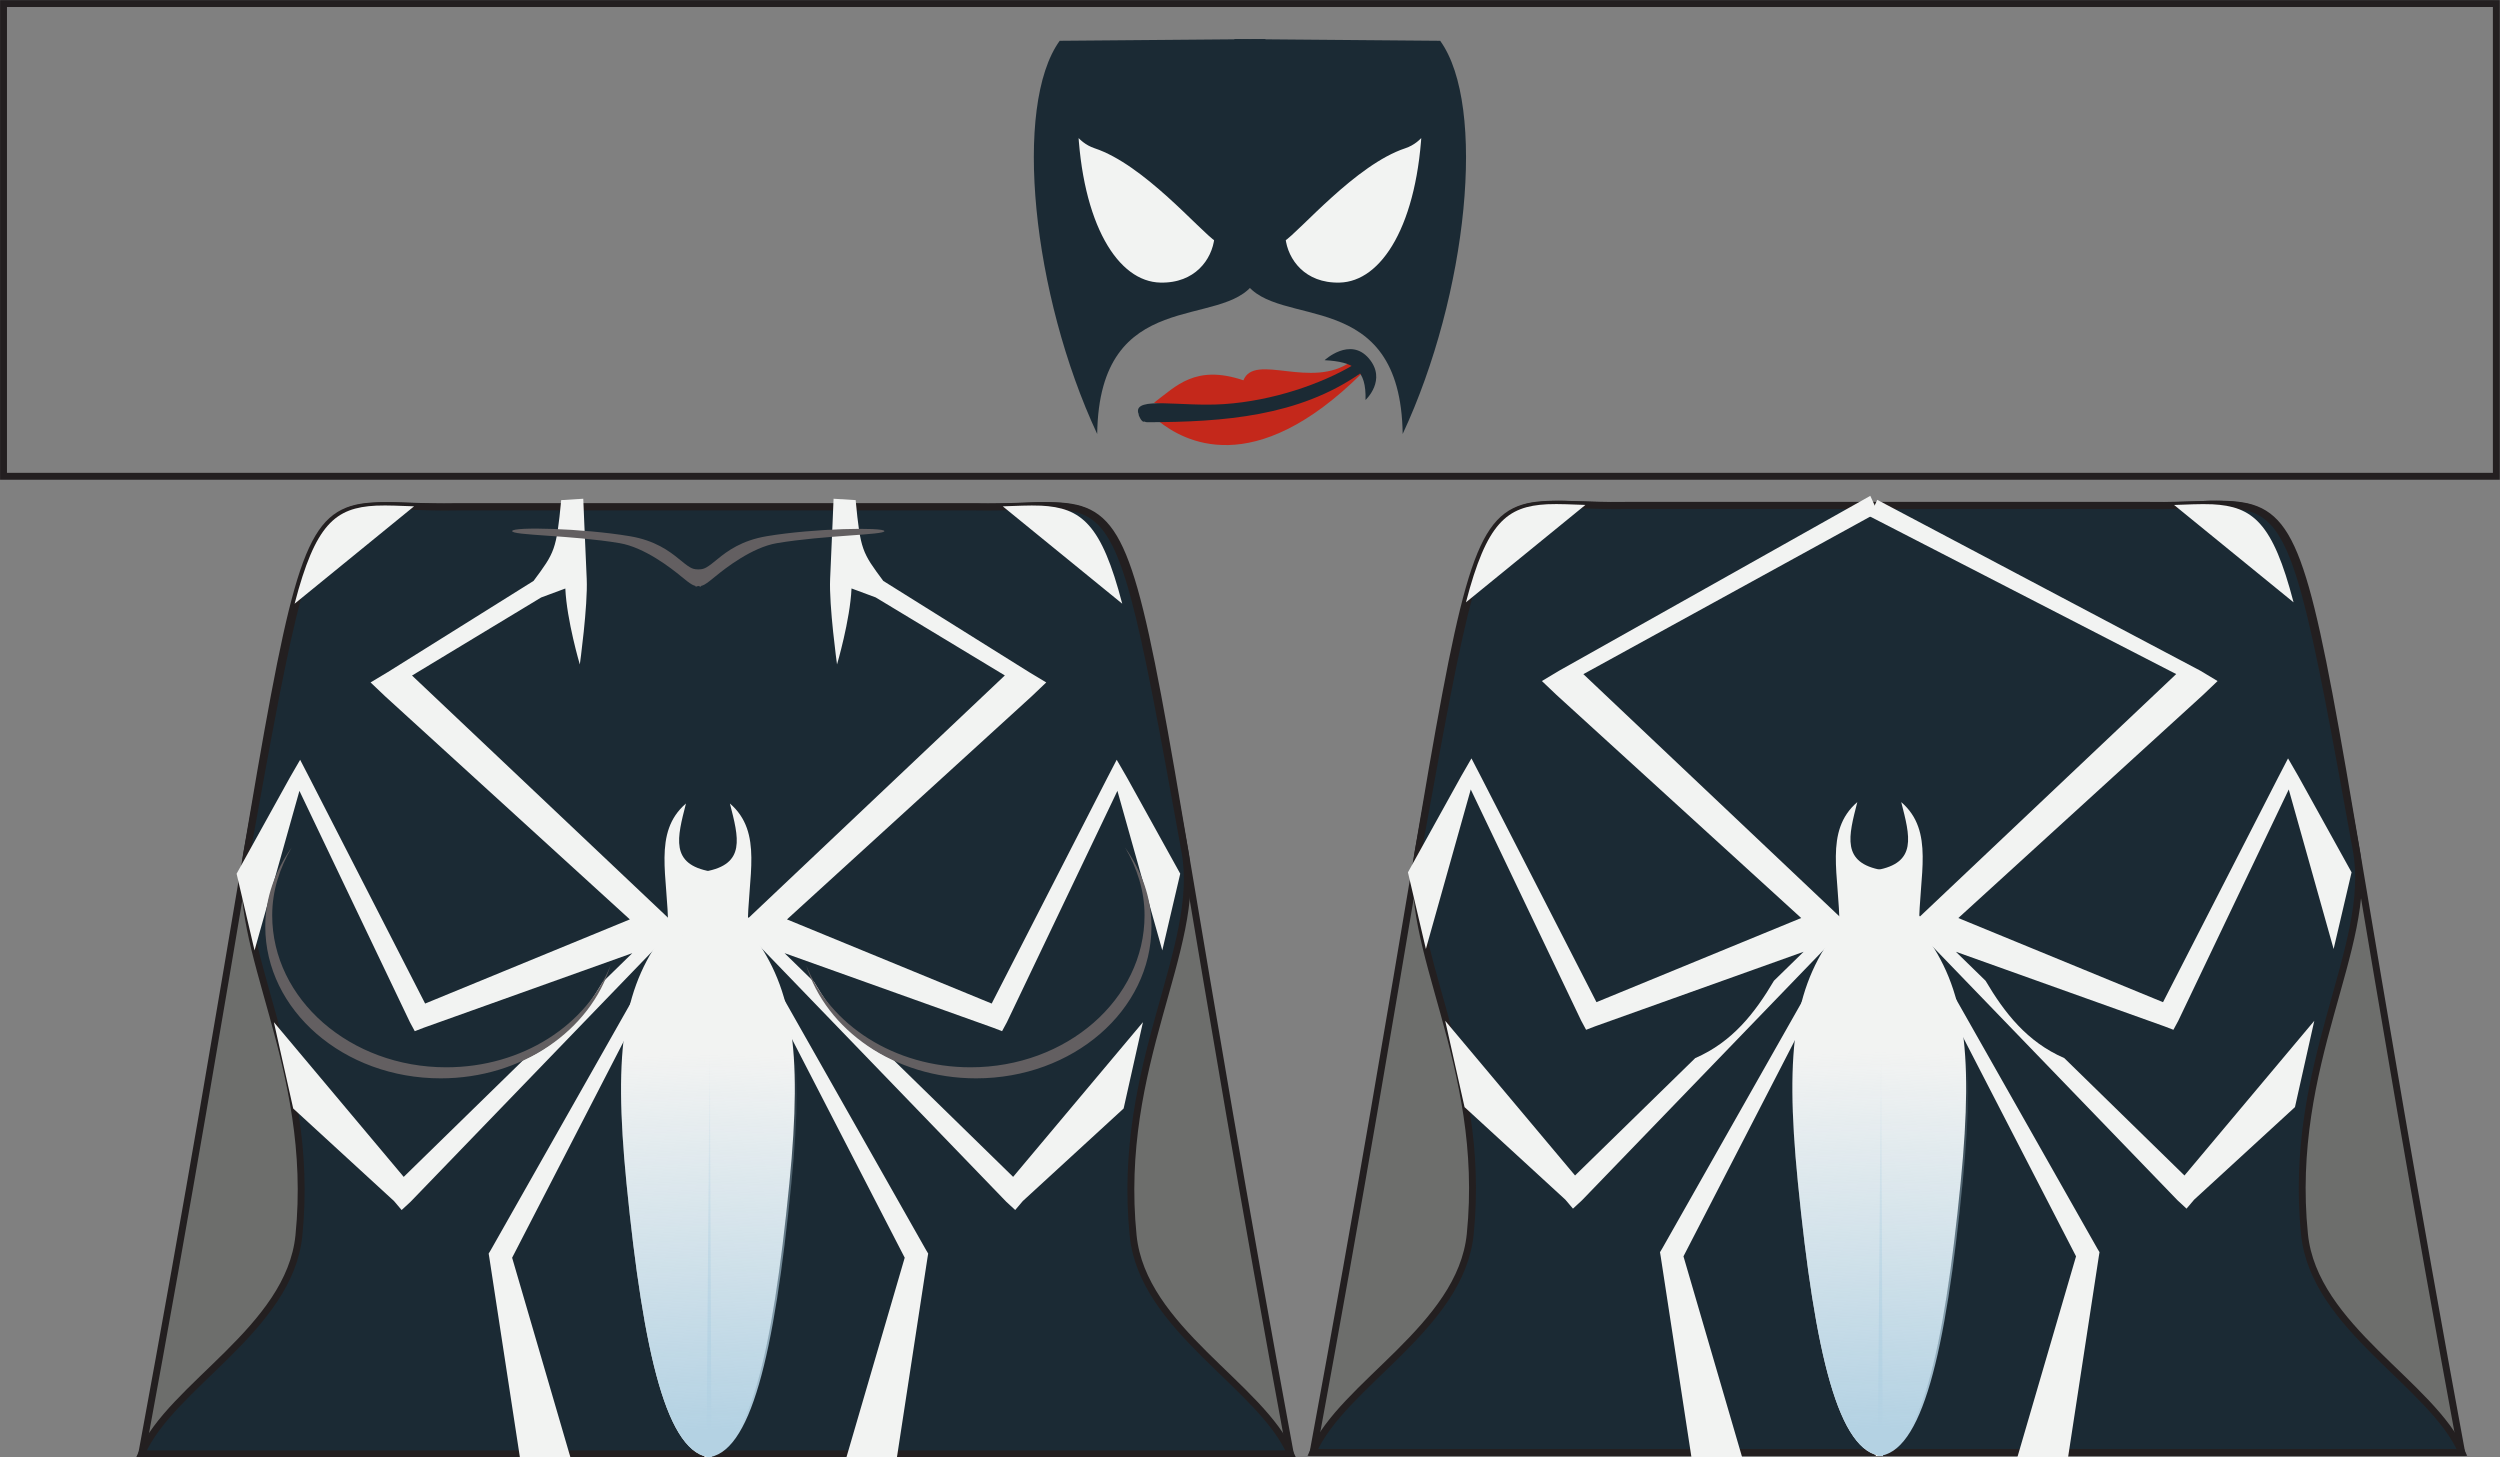 <?xml version="1.0" encoding="UTF-8" standalone="no"?>
<!-- Created with Inkscape (http://www.inkscape.org/) -->

<svg
   xmlns:dc="http://purl.org/dc/elements/1.1/"
   xmlns:cc="http://creativecommons.org/ns#"
   xmlns:rdf="http://www.w3.org/1999/02/22-rdf-syntax-ns#"
   xmlns:svg="http://www.w3.org/2000/svg"
   xmlns="http://www.w3.org/2000/svg"
   xmlns:xlink="http://www.w3.org/1999/xlink"
   xmlns:sodipodi="http://sodipodi.sourceforge.net/DTD/sodipodi-0.dtd"
   xmlns:inkscape="http://www.inkscape.org/namespaces/inkscape"
   width="113.125"
   height="65.938"
   id="svg2"
   version="1.1"
   inkscape:version="0.47 r22583"
   sodipodi:docname="spiderwoman.julia_carpenter.old.svg"
   inkscape:export-filename="C:\Dokumente und Einstellungen\John\Desktop\minifigs\github\minifig-svg-decals\minifig-svg-decals\figures\super heroes\spiderwoman_jessica drew.png"
   inkscape:export-xdpi="1715"
   inkscape:export-ydpi="1715"
   style="display:inline">
  <rect width="100%" height="100%" fill="#808080" stroke="none"/>
  <defs
     id="defs4">
    <inkscape:perspective
       sodipodi:type="inkscape:persp3d"
       inkscape:vp_x="0 : 32.96875 : 1"
       inkscape:vp_y="0 : 1000 : 0"
       inkscape:vp_z="113.125 : 32.96875 : 1"
       inkscape:persp3d-origin="56.5625 : 21.979167 : 1"
       id="perspective245" />
    <linearGradient
       inkscape:collect="always"
       id="linearGradient4146">
      <stop
         style="stop-color:#b4d2e3;stop-opacity:1;"
         offset="0"
         id="stop4148" />
      <stop
         style="stop-color:#b4d2e3;stop-opacity:0;"
         offset="1"
         id="stop4150" />
    </linearGradient>
    <linearGradient
       inkscape:collect="always"
       id="linearGradient4011">
      <stop
         style="stop-color:#ffffff;stop-opacity:1;"
         offset="0"
         id="stop4013" />
      <stop
         style="stop-color:#ffffff;stop-opacity:0;"
         offset="1"
         id="stop4015" />
    </linearGradient>
    <linearGradient
       inkscape:collect="always"
       id="linearGradient3997">
      <stop
         style="stop-color:#ffffff;stop-opacity:1;"
         offset="0"
         id="stop3999" />
      <stop
         style="stop-color:#ffffff;stop-opacity:0;"
         offset="1"
         id="stop4001" />
    </linearGradient>
    <inkscape:path-effect
       effect="skeletal"
       id="path-effect4237"
       is_visible="true"
       pattern="M 0,5 C 0,2.24 2.24,0 5,0 7.76,0 10,2.24 10,5 10,7.76 7.76,10 5,10 2.24,10 0,7.76 0,5 z"
       copytype="single_stretched"
       prop_scale="1"
       scale_y_rel="false"
       spacing="0"
       normal_offset="0"
       tang_offset="0"
       prop_units="false"
       vertical_pattern="false"
       fuse_tolerance="0" />
    <clipPath
       id="clipPath2999"
       clipPathUnits="userSpaceOnUse">
      <path
         id="path3001"
         d="M 0,792 612,792 612,0 0,0 0,792 z"
         inkscape:connector-curvature="0" />
    </clipPath>
    <radialGradient
       gradientUnits="userSpaceOnUse"
       gradientTransform="matrix(0.76,-0.036,0.132,2.752,16.986,-78.269)"
       r="12.65"
       fy="46.658"
       fx="96.306"
       cy="46.658"
       cx="96.306"
       id="radialGradient3972"
       xlink:href="#linearGradient3966"
       inkscape:collect="always" />
    <clipPath
       clipPathUnits="userSpaceOnUse"
       id="clipPath2999-4">
      <path
         inkscape:connector-curvature="0"
         d="M 0,792 612,792 612,0 0,0 0,792 z"
         id="path3001-0" />
    </clipPath>
    <linearGradient
       id="linearGradient3966">
      <stop
         id="stop3968"
         offset="0"
         style="stop-color:#c0ac02;stop-opacity:1;" />
      <stop
         id="stop3970"
         offset="1"
         style="stop-color:#fdea41;stop-opacity:0;" />
    </linearGradient>
    <radialGradient
       inkscape:collect="always"
       xlink:href="#linearGradient3997"
       id="radialGradient4003"
       cx="165.811"
       cy="47.694"
       fx="165.811"
       fy="47.694"
       r="3.812"
       gradientTransform="matrix(0.644,-0.188,0.312,1.07,43.64,27.156)"
       gradientUnits="userSpaceOnUse" />
    <radialGradient
       inkscape:collect="always"
       xlink:href="#linearGradient3997"
       id="radialGradient4007"
       gradientUnits="userSpaceOnUse"
       gradientTransform="matrix(-0.644,-0.188,-0.312,1.07,293.731,27.156)"
       cx="165.811"
       cy="47.694"
       fx="165.811"
       fy="47.694"
       r="3.812" />
    <radialGradient
       inkscape:collect="always"
       xlink:href="#linearGradient4011"
       id="radialGradient4017"
       cx="169.323"
       cy="41.785"
       fx="169.323"
       fy="41.785"
       r="6.983"
       gradientTransform="matrix(0.31,-0.018,0.037,0.633,114.753,21.469)"
       gradientUnits="userSpaceOnUse" />
    <linearGradient
       id="linearGradient3966-2">
      <stop
         style="stop-color:#c0ac02;stop-opacity:1;"
         offset="0"
         id="stop3968-4" />
      <stop
         style="stop-color:#fdea41;stop-opacity:0;"
         offset="1"
         id="stop3970-5" />
    </linearGradient>
    <clipPath
       id="clipPath2999-4-8"
       clipPathUnits="userSpaceOnUse">
      <path
         id="path3001-0-8"
         d="M 0,792 612,792 612,0 0,0 0,792 z"
         inkscape:connector-curvature="0" />
    </clipPath>
    <radialGradient
       inkscape:collect="always"
       xlink:href="#linearGradient3966-2"
       id="radialGradient3972-4"
       cx="96.306"
       cy="46.658"
       fx="96.306"
       fy="46.658"
       r="12.65"
       gradientTransform="matrix(0.76,-0.036,0.132,2.752,16.986,-78.269)"
       gradientUnits="userSpaceOnUse" />
    <clipPath
       clipPathUnits="userSpaceOnUse"
       id="clipPath2999-0">
      <path
         inkscape:connector-curvature="0"
         d="M 0,792 612,792 612,0 0,0 0,792 z"
         id="path3001-9" />
    </clipPath>
    <inkscape:path-effect
       fuse_tolerance="0"
       vertical_pattern="false"
       prop_units="false"
       tang_offset="0"
       normal_offset="0"
       spacing="0"
       scale_y_rel="false"
       prop_scale="1"
       copytype="single_stretched"
       pattern="M 0,5 C 0,2.24 2.24,0 5,0 7.76,0 10,2.24 10,5 10,7.76 7.76,10 5,10 2.24,10 0,7.76 0,5 z"
       is_visible="true"
       id="path-effect4237-4"
       effect="skeletal" />
    <linearGradient
       inkscape:collect="always"
       id="linearGradient4011-4">
      <stop
         style="stop-color:#ffffff;stop-opacity:1;"
         offset="0"
         id="stop4013-0" />
      <stop
         style="stop-color:#ffffff;stop-opacity:0;"
         offset="1"
         id="stop4015-9" />
    </linearGradient>
    <linearGradient
       inkscape:collect="always"
       id="linearGradient3997-4">
      <stop
         style="stop-color:#ffffff;stop-opacity:1;"
         offset="0"
         id="stop3999-8" />
      <stop
         style="stop-color:#ffffff;stop-opacity:0;"
         offset="1"
         id="stop4001-8" />
    </linearGradient>
    <inkscape:path-effect
       effect="skeletal"
       id="path-effect4237-2"
       is_visible="true"
       pattern="M 0,5 C 0,2.24 2.24,0 5,0 7.76,0 10,2.24 10,5 10,7.76 7.76,10 5,10 2.24,10 0,7.76 0,5 z"
       copytype="single_stretched"
       prop_scale="1"
       scale_y_rel="false"
       spacing="0"
       normal_offset="0"
       tang_offset="0"
       prop_units="false"
       vertical_pattern="false"
       fuse_tolerance="0" />
    <clipPath
       id="clipPath2999-45"
       clipPathUnits="userSpaceOnUse">
      <path
         id="path3001-5"
         d="M 0,792 612,792 612,0 0,0 0,792 z"
         inkscape:connector-curvature="0" />
    </clipPath>
    <radialGradient
       gradientUnits="userSpaceOnUse"
       gradientTransform="matrix(0.76,-0.036,0.132,2.752,16.986,-78.269)"
       r="12.65"
       fy="46.658"
       fx="96.306"
       cy="46.658"
       cx="96.306"
       id="radialGradient3972-1"
       xlink:href="#linearGradient3966-1"
       inkscape:collect="always" />
    <clipPath
       clipPathUnits="userSpaceOnUse"
       id="clipPath2999-4-7">
      <path
         inkscape:connector-curvature="0"
         d="M 0,792 612,792 612,0 0,0 0,792 z"
         id="path3001-0-1" />
    </clipPath>
    <linearGradient
       id="linearGradient3966-1">
      <stop
         id="stop3968-5"
         offset="0"
         style="stop-color:#c0ac02;stop-opacity:1;" />
      <stop
         id="stop3970-2"
         offset="1"
         style="stop-color:#fdea41;stop-opacity:0;" />
    </linearGradient>
    <radialGradient
       inkscape:collect="always"
       xlink:href="#linearGradient3997-4"
       id="radialGradient4003-7"
       cx="165.811"
       cy="47.694"
       fx="165.811"
       fy="47.694"
       r="3.812"
       gradientTransform="matrix(0.644,-0.188,0.312,1.07,43.64,27.156)"
       gradientUnits="userSpaceOnUse" />
    <radialGradient
       inkscape:collect="always"
       xlink:href="#linearGradient3997-4"
       id="radialGradient4007-6"
       gradientUnits="userSpaceOnUse"
       gradientTransform="matrix(-0.644,-0.188,-0.312,1.07,293.731,27.156)"
       cx="165.811"
       cy="47.694"
       fx="165.811"
       fy="47.694"
       r="3.812" />
    <radialGradient
       inkscape:collect="always"
       xlink:href="#linearGradient4011-4"
       id="radialGradient4017-1"
       cx="169.323"
       cy="41.785"
       fx="169.323"
       fy="41.785"
       r="6.983"
       gradientTransform="matrix(0.31,-0.018,0.037,0.633,114.753,21.469)"
       gradientUnits="userSpaceOnUse" />
    <linearGradient
       id="linearGradient3966-2-4">
      <stop
         style="stop-color:#c0ac02;stop-opacity:1;"
         offset="0"
         id="stop3968-4-2" />
      <stop
         style="stop-color:#fdea41;stop-opacity:0;"
         offset="1"
         id="stop3970-5-3" />
    </linearGradient>
    <clipPath
       id="clipPath2999-4-8-2"
       clipPathUnits="userSpaceOnUse">
      <path
         id="path3001-0-8-2"
         d="M 0,792 612,792 612,0 0,0 0,792 z"
         inkscape:connector-curvature="0" />
    </clipPath>
    <radialGradient
       inkscape:collect="always"
       xlink:href="#linearGradient3966-2-4"
       id="radialGradient3972-4-1"
       cx="96.306"
       cy="46.658"
       fx="96.306"
       fy="46.658"
       r="12.65"
       gradientTransform="matrix(0.76,-0.036,0.132,2.752,16.986,-78.269)"
       gradientUnits="userSpaceOnUse" />
    <clipPath
       clipPathUnits="userSpaceOnUse"
       id="clipPath2999-0-6">
      <path
         inkscape:connector-curvature="0"
         d="M 0,792 612,792 612,0 0,0 0,792 z"
         id="path3001-9-8" />
    </clipPath>
    <inkscape:path-effect
       fuse_tolerance="0"
       vertical_pattern="false"
       prop_units="false"
       tang_offset="0"
       normal_offset="0"
       spacing="0"
       scale_y_rel="false"
       prop_scale="1"
       copytype="single_stretched"
       pattern="M 0,5 C 0,2.24 2.24,0 5,0 7.76,0 10,2.24 10,5 10,7.76 7.76,10 5,10 2.24,10 0,7.76 0,5 z"
       is_visible="true"
       id="path-effect4237-4-5"
       effect="skeletal" />
    <inkscape:path-effect
       effect="skeletal"
       id="path-effect4237-4-2"
       is_visible="true"
       pattern="M 0,5 C 0,2.24 2.24,0 5,0 7.76,0 10,2.24 10,5 10,7.76 7.76,10 5,10 2.24,10 0,7.76 0,5 z"
       copytype="single_stretched"
       prop_scale="1"
       scale_y_rel="false"
       spacing="0"
       normal_offset="0"
       tang_offset="0"
       prop_units="false"
       vertical_pattern="false"
       fuse_tolerance="0" />
    <clipPath
       id="clipPath2999-0-61"
       clipPathUnits="userSpaceOnUse">
      <path
         id="path3001-9-89"
         d="M 0,792 612,792 612,0 0,0 0,792 z"
         inkscape:connector-curvature="0" />
    </clipPath>
    <radialGradient
       gradientUnits="userSpaceOnUse"
       gradientTransform="matrix(0.76,-0.036,0.132,2.752,16.986,-78.269)"
       r="12.65"
       fy="46.658"
       fx="96.306"
       cy="46.658"
       cx="96.306"
       id="radialGradient3972-4-7"
       xlink:href="#linearGradient3966-2-2"
       inkscape:collect="always" />
    <clipPath
       clipPathUnits="userSpaceOnUse"
       id="clipPath2999-4-8-8">
      <path
         inkscape:connector-curvature="0"
         d="M 0,792 612,792 612,0 0,0 0,792 z"
         id="path3001-0-8-5" />
    </clipPath>
    <linearGradient
       id="linearGradient3966-2-2">
      <stop
         id="stop3968-4-21"
         offset="0"
         style="stop-color:#c0ac02;stop-opacity:1;" />
      <stop
         id="stop3970-5-6"
         offset="1"
         style="stop-color:#fdea41;stop-opacity:0;" />
    </linearGradient>
    <radialGradient
       gradientUnits="userSpaceOnUse"
       gradientTransform="matrix(0.31,-0.018,0.037,0.633,114.753,21.469)"
       r="6.983"
       fy="41.785"
       fx="169.323"
       cy="41.785"
       cx="169.323"
       id="radialGradient4017-3"
       xlink:href="#linearGradient4011-40"
       inkscape:collect="always" />
    <radialGradient
       r="3.812"
       fy="47.694"
       fx="165.811"
       cy="47.694"
       cx="165.811"
       gradientTransform="matrix(-0.644,-0.188,-0.312,1.07,293.731,27.156)"
       gradientUnits="userSpaceOnUse"
       id="radialGradient4007-2"
       xlink:href="#linearGradient3997-8"
       inkscape:collect="always" />
    <radialGradient
       gradientUnits="userSpaceOnUse"
       gradientTransform="matrix(0.644,-0.188,0.312,1.07,43.64,27.156)"
       r="3.812"
       fy="47.694"
       fx="165.811"
       cy="47.694"
       cx="165.811"
       id="radialGradient4003-4"
       xlink:href="#linearGradient3997-8"
       inkscape:collect="always" />
    <linearGradient
       id="linearGradient3966-27">
      <stop
         style="stop-color:#c0ac02;stop-opacity:1;"
         offset="0"
         id="stop3968-6" />
      <stop
         style="stop-color:#fdea41;stop-opacity:0;"
         offset="1"
         id="stop3970-1" />
    </linearGradient>
    <clipPath
       id="clipPath2999-4-1"
       clipPathUnits="userSpaceOnUse">
      <path
         id="path3001-0-15"
         d="M 0,792 612,792 612,0 0,0 0,792 z"
         inkscape:connector-curvature="0" />
    </clipPath>
    <radialGradient
       inkscape:collect="always"
       xlink:href="#linearGradient3966-27"
       id="radialGradient3972-7"
       cx="96.306"
       cy="46.658"
       fx="96.306"
       fy="46.658"
       r="12.65"
       gradientTransform="matrix(0.76,-0.036,0.132,2.752,16.986,-78.269)"
       gradientUnits="userSpaceOnUse" />
    <clipPath
       clipPathUnits="userSpaceOnUse"
       id="clipPath2999-5">
      <path
         inkscape:connector-curvature="0"
         d="M 0,792 612,792 612,0 0,0 0,792 z"
         id="path3001-1" />
    </clipPath>
    <inkscape:path-effect
       fuse_tolerance="0"
       vertical_pattern="false"
       prop_units="false"
       tang_offset="0"
       normal_offset="0"
       spacing="0"
       scale_y_rel="false"
       prop_scale="1"
       copytype="single_stretched"
       pattern="M 0,5 C 0,2.24 2.24,0 5,0 7.76,0 10,2.24 10,5 10,7.76 7.76,10 5,10 2.24,10 0,7.76 0,5 z"
       is_visible="true"
       id="path-effect4237-5"
       effect="skeletal" />
    <linearGradient
       id="linearGradient3997-8"
       inkscape:collect="always">
      <stop
         id="stop3999-82"
         offset="0"
         style="stop-color:#ffffff;stop-opacity:1;" />
      <stop
         id="stop4001-4"
         offset="1"
         style="stop-color:#ffffff;stop-opacity:0;" />
    </linearGradient>
    <linearGradient
       id="linearGradient4011-40"
       inkscape:collect="always">
      <stop
         id="stop4013-9"
         offset="0"
         style="stop-color:#ffffff;stop-opacity:1;" />
      <stop
         id="stop4015-4"
         offset="1"
         style="stop-color:#ffffff;stop-opacity:0;" />
    </linearGradient>
    <linearGradient
       inkscape:collect="always"
       xlink:href="#linearGradient4146"
       id="linearGradient4222"
       gradientUnits="userSpaceOnUse"
       gradientTransform="matrix(-1,0,0,1,337.283,0)"
       x1="168.045"
       y1="73.54"
       x2="167.402"
       y2="56.535" />
    <linearGradient
       inkscape:collect="always"
       xlink:href="#linearGradient4146"
       id="linearGradient4224"
       gradientUnits="userSpaceOnUse"
       x1="168.045"
       y1="73.54"
       x2="167.402"
       y2="56.535" />
    <linearGradient
       inkscape:collect="always"
       xlink:href="#linearGradient4146"
       id="linearGradient4251"
       gradientUnits="userSpaceOnUse"
       gradientTransform="matrix(-1,0,0,1,337.283,0)"
       x1="168.045"
       y1="73.54"
       x2="167.402"
       y2="56.535" />
    <linearGradient
       inkscape:collect="always"
       xlink:href="#linearGradient4146"
       id="linearGradient4253"
       gradientUnits="userSpaceOnUse"
       x1="168.045"
       y1="73.54"
       x2="167.402"
       y2="56.535" />
    <inkscape:path-effect
       effect="skeletal"
       id="path-effect4237-4-9"
       is_visible="true"
       pattern="M 0,5 C 0,2.24 2.24,0 5,0 7.76,0 10,2.24 10,5 10,7.76 7.76,10 5,10 2.24,10 0,7.76 0,5 z"
       copytype="single_stretched"
       prop_scale="1"
       scale_y_rel="false"
       spacing="0"
       normal_offset="0"
       tang_offset="0"
       prop_units="false"
       vertical_pattern="false"
       fuse_tolerance="0" />
    <clipPath
       id="clipPath2999-0-5"
       clipPathUnits="userSpaceOnUse">
      <path
         id="path3001-9-0"
         d="M 0,792 612,792 612,0 0,0 0,792 z"
         inkscape:connector-curvature="0" />
    </clipPath>
    <radialGradient
       gradientUnits="userSpaceOnUse"
       gradientTransform="matrix(0.76,-0.036,0.132,2.752,16.986,-78.269)"
       r="12.65"
       fy="46.658"
       fx="96.306"
       cy="46.658"
       cx="96.306"
       id="radialGradient3972-4-6"
       xlink:href="#linearGradient3966-2-28"
       inkscape:collect="always" />
    <clipPath
       clipPathUnits="userSpaceOnUse"
       id="clipPath2999-4-8-24">
      <path
         inkscape:connector-curvature="0"
         d="M 0,792 612,792 612,0 0,0 0,792 z"
         id="path3001-0-8-8" />
    </clipPath>
    <linearGradient
       id="linearGradient3966-2-28">
      <stop
         id="stop3968-4-6"
         offset="0"
         style="stop-color:#c0ac02;stop-opacity:1;" />
      <stop
         id="stop3970-5-0"
         offset="1"
         style="stop-color:#fdea41;stop-opacity:0;" />
    </linearGradient>
    <radialGradient
       gradientUnits="userSpaceOnUse"
       gradientTransform="matrix(0.31,-0.018,0.037,0.633,114.753,21.469)"
       r="6.983"
       fy="41.785"
       fx="169.323"
       cy="41.785"
       cx="169.323"
       id="radialGradient4017-0"
       xlink:href="#linearGradient4011-2"
       inkscape:collect="always" />
    <radialGradient
       r="3.812"
       fy="47.694"
       fx="165.811"
       cy="47.694"
       cx="165.811"
       gradientTransform="matrix(-0.644,-0.188,-0.312,1.07,293.731,27.156)"
       gradientUnits="userSpaceOnUse"
       id="radialGradient4007-65"
       xlink:href="#linearGradient3997-41"
       inkscape:collect="always" />
    <radialGradient
       gradientUnits="userSpaceOnUse"
       gradientTransform="matrix(0.644,-0.188,0.312,1.07,43.64,27.156)"
       r="3.812"
       fy="47.694"
       fx="165.811"
       cy="47.694"
       cx="165.811"
       id="radialGradient4003-8"
       xlink:href="#linearGradient3997-41"
       inkscape:collect="always" />
    <linearGradient
       id="linearGradient3966-3">
      <stop
         style="stop-color:#c0ac02;stop-opacity:1;"
         offset="0"
         id="stop3968-1" />
      <stop
         style="stop-color:#fdea41;stop-opacity:0;"
         offset="1"
         id="stop3970-9" />
    </linearGradient>
    <clipPath
       id="clipPath2999-4-77"
       clipPathUnits="userSpaceOnUse">
      <path
         id="path3001-0-9"
         d="M 0,792 612,792 612,0 0,0 0,792 z"
         inkscape:connector-curvature="0" />
    </clipPath>
    <radialGradient
       inkscape:collect="always"
       xlink:href="#linearGradient3966-3"
       id="radialGradient3972-2"
       cx="96.306"
       cy="46.658"
       fx="96.306"
       fy="46.658"
       r="12.65"
       gradientTransform="matrix(0.76,-0.036,0.132,2.752,16.986,-78.269)"
       gradientUnits="userSpaceOnUse" />
    <clipPath
       clipPathUnits="userSpaceOnUse"
       id="clipPath2999-7">
      <path
         inkscape:connector-curvature="0"
         d="M 0,792 612,792 612,0 0,0 0,792 z"
         id="path3001-4" />
    </clipPath>
    <inkscape:path-effect
       fuse_tolerance="0"
       vertical_pattern="false"
       prop_units="false"
       tang_offset="0"
       normal_offset="0"
       spacing="0"
       scale_y_rel="false"
       prop_scale="1"
       copytype="single_stretched"
       pattern="M 0,5 C 0,2.24 2.24,0 5,0 7.76,0 10,2.24 10,5 10,7.76 7.76,10 5,10 2.24,10 0,7.76 0,5 z"
       is_visible="true"
       id="path-effect4237-8"
       effect="skeletal" />
    <linearGradient
       id="linearGradient3997-41"
       inkscape:collect="always">
      <stop
         id="stop3999-1"
         offset="0"
         style="stop-color:#ffffff;stop-opacity:1;" />
      <stop
         id="stop4001-3"
         offset="1"
         style="stop-color:#ffffff;stop-opacity:0;" />
    </linearGradient>
    <linearGradient
       id="linearGradient4011-2"
       inkscape:collect="always">
      <stop
         id="stop4013-3"
         offset="0"
         style="stop-color:#ffffff;stop-opacity:1;" />
      <stop
         id="stop4015-3"
         offset="1"
         style="stop-color:#ffffff;stop-opacity:0;" />
    </linearGradient>
    <linearGradient
       inkscape:collect="always"
       xlink:href="#linearGradient4146"
       id="linearGradient4666"
       gradientUnits="userSpaceOnUse"
       gradientTransform="matrix(-1,0,0,1,337.283,0)"
       x1="168.045"
       y1="73.54"
       x2="167.402"
       y2="56.535" />
    <linearGradient
       inkscape:collect="always"
       xlink:href="#linearGradient4146"
       id="linearGradient4668"
       gradientUnits="userSpaceOnUse"
       x1="168.045"
       y1="73.54"
       x2="167.402"
       y2="56.535" />
  </defs>
  <sodipodi:namedview
     id="base"
     pagecolor="#ffffff"
     bordercolor="#666666"
     borderopacity="1.0"
     inkscape:pageopacity="0.0"
     inkscape:pageshadow="2"
     inkscape:zoom="3.22"
     inkscape:cx="32.893494"
     inkscape:cy="25.675588"
     inkscape:document-units="px"
     inkscape:current-layer="g3263"
     showgrid="false"
     fit-margin-top="0"
     fit-margin-left="0"
     fit-margin-right="0"
     fit-margin-bottom="0"
     inkscape:window-width="1280"
     inkscape:window-height="725"
     inkscape:window-x="0"
     inkscape:window-y="24"
     inkscape:window-maximized="1"
     showguides="true"
     inkscape:guide-bbox="true"
     inkscape:snap-global="false">
    <sodipodi:guide
       orientation="0,1"
       position="17.487,21.675"
       id="guide3274" />
    <sodipodi:guide
       orientation="1,0"
       position="32.337,26.791"
       id="guide3960" />
  </sodipodi:namedview>
  <g
     style="display:inline"
     transform="translate(-136.562,-8.906)"
     inkscape:label="Julia Carpenter"
     id="g3263"
     inkscape:groupmode="layer"
     sodipodi:insensitive="true">
    <path
       id="path3283"
       style="fill:none;stroke:#231f20;stroke-width:0.312;stroke-linecap:butt;stroke-linejoin:miter;stroke-miterlimit:4;stroke-opacity:1;stroke-dasharray:none;display:inline"
       d="m 249.521,30.458 -112.8,0 0,-21.391 112.8,0 0,21.391 z"
       inkscape:connector-curvature="0" />
    <g
       transform="translate(144.647,102.981)"
       id="g3287">
      <path
         style="fill:#c4281b;stroke:none"
         d="m 44.347,-75.013 9.215,-2.192 c -4.956,4.931 -8.122,3.054 -9.215,2.192 z"
         id="path3289"
         inkscape:connector-curvature="0"
         sodipodi:nodetypes="ccc" />
      <path
         style="fill:#c4281b;stroke:none"
         d="m 44.133,-75.851 c 1.003,-0.751 1.872,-1.746 4.046,-1.016 0.51,-1.264 3.077,0.445 4.884,-0.856 0.532,1.237 -5.014,2.67 -8.93,1.872 z"
         id="path3291"
         inkscape:connector-curvature="0"
         sodipodi:nodetypes="cccc" />
      <path
         style="font-size:medium;font-style:normal;font-variant:normal;font-weight:normal;font-stretch:normal;text-indent:0;text-align:start;text-decoration:none;line-height:normal;letter-spacing:normal;word-spacing:normal;text-transform:none;direction:ltr;block-progression:tb;writing-mode:lr-tb;text-anchor:start;color:#000000;fill:#1b2a34;fill-opacity:1;stroke:none;stroke-width:0.5;marker:none;visibility:visible;display:inline;overflow:visible;enable-background:accumulate;font-family:Sans;-inkscape-font-specification:Sans"
         d="m 53.25,-77.625 c -0.011,0.009 -0.022,0.02 -0.031,0.031 -0.022,0.007 -0.043,0.018 -0.062,0.031 -1.451,0.859 -3.64,1.624 -5.855,1.774 -1.954,0.132 -4.054,-0.36 -3.886,0.388 -6.79e-4,0.043 0.01,-0.038 0.031,0.125 -0.022,-0.059 0.121,0.348 0.254,0.276 0.038,0.021 0.082,0.032 0.125,0.031 3.515,-0.005 6.85,-0.283 9.612,-2.188 0.024,-0.017 0.046,-0.038 0.062,-0.062 0.013,-0.019 0.024,-0.04 0.031,-0.062 0.011,-0.041 0.011,-0.084 0,-0.125 C 53.527,-77.439 53.517,-77.471 53.5,-77.5 c -0.009,-0.011 -0.02,-0.022 -0.031,-0.031 -0.009,-0.011 -0.02,-0.022 -0.031,-0.031 -0.051,-0.045 -0.12,-0.068 -0.188,-0.062 z"
         id="path3293"
         inkscape:connector-curvature="0"
         sodipodi:nodetypes="cccscccccccccccc" />
      <path
         style="fill:#1b2a34;stroke:none"
         d="m 51.851,-77.776 c 1.349,0.073 1.892,0.432 1.854,1.8 0,0 0.988,-0.911 0.143,-1.889 -0.846,-0.978 -1.996,0.089 -1.996,0.089 z"
         id="path3295"
         inkscape:connector-curvature="0"
         sodipodi:nodetypes="cczc" />
    </g>
    <g
       id="g3297"
       transform="translate(-128.58,10.165)">
      <path
         style="fill:#1b2a34;stroke:none"
         d="m 321.492,11.514 c 1.437,2.16 7.026,0.105 7.121,6.865 2.945,-6.313 3.814,-14.857 1.697,-17.792 l -9.314,-0.079 z"
         id="path3299"
         inkscape:connector-curvature="0"
         sodipodi:nodetypes="ccccc" />
      <path
         style="fill:#f2f3f2;stroke:#1b2a34;stroke-width:0.375;stroke-miterlimit:4;stroke-dasharray:none"
         d="m 329.68,4.32 c 0,0 -0.268,0.707 -1.014,0.954 -2.287,0.757 -4.845,3.803 -5.544,4.251 0.115,1.065 0.967,2.227 2.634,2.191 2.079,-0.045 3.747,-2.796 3.924,-7.395 z"
         id="path3301"
         inkscape:connector-curvature="0"
         sodipodi:nodetypes="cscsc" />
    </g>
    <g
       id="use3303"
       transform="matrix(-1,0,0,1,514.823,10.165)">
      <path
         sodipodi:nodetypes="ccccc"
         inkscape:connector-curvature="0"
         id="path3346"
         d="m 321.492,11.514 c 1.437,2.16 7.026,0.105 7.121,6.865 2.945,-6.313 3.814,-14.857 1.697,-17.792 l -9.314,-0.079 z"
         style="fill:#1b2a34;stroke:none" />
      <path
         sodipodi:nodetypes="cscsc"
         inkscape:connector-curvature="0"
         id="path3348"
         d="m 329.68,4.32 c 0,0 -0.268,0.707 -1.014,0.954 -2.287,0.757 -4.845,3.803 -5.544,4.251 0.115,1.065 0.967,2.227 2.634,2.191 2.079,-0.045 3.747,-2.796 3.924,-7.395 z"
         style="fill:#f2f3f2;stroke:#1b2a34;stroke-width:0.375;stroke-miterlimit:4;stroke-dasharray:none" />
    </g>
    <g
       id="g4209"
       transform="translate(53.003,0)">
      <path
         id="path3265"
         style="fill:#6d6e6c;stroke:#231f20;stroke-width:0.312;stroke-linecap:butt;stroke-linejoin:miter;stroke-miterlimit:4;stroke-opacity:1;stroke-dasharray:none"
         d="m 142.976,74.628 c 8.732,-47.294 5.343,-42.679 14.268,-42.856 l 23.44,0 c 8.926,0.177 5.535,-4.438 14.265,42.856 l -51.972,0 z"
         inkscape:connector-curvature="0" />
      <path
         inkscape:connector-curvature="0"
         id="path3267"
         d="m 154.181,31.722 c -0.273,-0.002 -0.513,0.014 -0.75,0.031 -0.252,0.016 -0.501,0.045 -0.719,0.094 -0.194,0.046 -0.361,0.103 -0.531,0.188 -1.797,0.886 -2.413,4.126 -4.438,15.344 -0.792,4.39 3.125,9.636 2.344,17.375 -0.427,4.23 -5.792,6.788 -7.125,9.875 l 52,0 c -1.333,-3.087 -6.698,-5.645 -7.125,-9.875 -0.781,-7.739 3.136,-12.985 2.344,-17.375 -2.025,-11.218 -2.641,-14.457 -4.438,-15.344 -0.171,-0.084 -0.337,-0.141 -0.531,-0.188 -0.01,-0.002 -0.021,0.002 -0.031,0 -0.187,-0.043 -0.412,-0.076 -0.625,-0.094 -0.323,-0.023 -0.673,-0.04 -1.062,-0.031 -0.212,0.004 -0.421,0.024 -0.656,0.031 -0.637,0.021 -1.326,0.048 -2.156,0.031 l -23.438,0 c -0.83,0.017 -1.52,-0.01 -2.156,-0.031 -0.01,-3.4e-4 -0.021,3.37e-4 -0.031,0 -0.315,-0.01 -0.602,-0.029 -0.875,-0.031 z"
         style="fill:#1b2a34;stroke:#231f20;stroke-width:0.312;stroke-linecap:butt;stroke-linejoin:miter;stroke-miterlimit:4;stroke-opacity:1;stroke-dasharray:none;display:inline" />
      <path
         sodipodi:nodetypes="cccsc"
         inkscape:connector-curvature="0"
         id="path3318"
         d="m 168.729,48.279 c -1.868,-0.324 -1.519,-1.537 -1.127,-3.078 -1.52,1.31 -0.799,3.331 -0.808,5.651 -1.997,2.521 -2.498,5.33 -1.883,11.535 0.774,7.794 1.848,12.29 3.844,12.409"
         style="fill:#f2f3f2;stroke:none" />
      <use
         style="fill:#f2f3f2"
         height="43.402"
         width="52.388"
         transform="matrix(-1,0,0,1,337.192,-1.2005856e-7)"
         id="use3322"
         xlink:href="#path3318"
         y="0"
         x="0" />
      <path
         sodipodi:nodetypes="cccccccccccccccccccccccccccccccccsccssccccccccc"
         inkscape:connector-curvature="0"
         id="path3324"
         transform="translate(142.768,31.473)"
         d="M 25.422,-0.131 11.344,7.781 10.562,8.25 11.219,8.875 22.295,18.973 13.031,22.781 7.812,12.594 7.375,11.75 6.906,12.562 4.5,16.906 5.312,20.375 l 2.031,-7.219 5,10.469 0.219,0.406 0.406,-0.156 9.438,-3.375 -1.344,1.312 c -0.852,1.444 -1.877,2.77 -3.562,3.5 l -5.438,5.312 -5.875,-7 0.875,3.906 4.562,4.188 0.344,0.406 0.406,-0.375 11.281,-11.688 1.031,-0.375 -0.156,-0.5 -0.031,0 L 24.188,18.75 24.031,18.906 12.438,7.938 25.765,0.619 z M 10.812,0.25 C 8.963,0.342 8.063,1.085 7.125,4.688 L 12.531,0.281 C 12.23,0.272 11.922,0.256 11.656,0.25 11.35,0.243 11.077,0.237 10.812,0.25 z M 23.719,20.312 16,33.938 l -0.094,0.156 0.031,0.188 1.531,10 2.375,-0.156 -2.875,-9.844 6.688,-12.969 z"
         style="font-size:medium;font-style:normal;font-variant:normal;font-weight:normal;font-stretch:normal;text-indent:0;text-align:start;text-decoration:none;line-height:normal;letter-spacing:normal;word-spacing:normal;text-transform:none;direction:ltr;block-progression:tb;writing-mode:lr-tb;text-anchor:start;color:#000000;fill:#f2f3f2;fill-opacity:1;stroke:none;stroke-width:1px;marker:none;visibility:visible;display:inline;overflow:visible;enable-background:accumulate;font-family:Sans;-inkscape-font-specification:Sans" />
      <path
         sodipodi:nodetypes="cccsc"
         inkscape:connector-curvature="0"
         id="path4154"
         d="m 168.737,48.279 c 1.392,-0.288 1.532,-1.733 0.316,-3.039 2.658,-0.22 1.427,3.291 1.436,5.612 1.997,2.521 2.498,5.33 1.883,11.535 -0.774,7.794 -1.848,12.29 -3.844,12.409"
         style="fill:url(#linearGradient4666);fill-opacity:1;stroke:none" />
      <path
         style="font-size:medium;font-style:normal;font-variant:normal;font-weight:normal;font-stretch:normal;text-indent:0;text-align:start;text-decoration:none;line-height:normal;letter-spacing:normal;word-spacing:normal;text-transform:none;direction:ltr;block-progression:tb;writing-mode:lr-tb;text-anchor:start;color:#000000;fill:#f2f3f2;fill-opacity:1;stroke:none;stroke-width:1px;marker:none;visibility:visible;display:inline;overflow:visible;enable-background:accumulate;font-family:Sans;-inkscape-font-specification:Sans"
         d="m 168.505,31.523 14.619,7.732 0.781,0.469 -0.656,0.625 -11.076,10.098 9.263,3.808 5.219,-10.188 0.438,-0.844 0.469,0.812 2.406,4.344 -0.812,3.469 -2.031,-7.219 -5,10.469 -0.219,0.406 -0.406,-0.156 -9.438,-3.375 1.344,1.312 c 0.852,1.444 1.877,2.77 3.562,3.5 l 5.438,5.312 5.875,-7 -0.875,3.906 -4.562,4.188 -0.344,0.406 -0.406,-0.375 -11.281,-11.688 -1.031,-0.375 0.156,-0.5 0.031,0 0.312,-0.438 0.156,0.156 11.594,-10.969 -13.869,-7.138 z m 15.15,0.201 c 1.85,0.092 2.749,0.835 3.688,4.438 l -5.406,-4.406 c 0.302,-0.01 0.609,-0.025 0.875,-0.031 0.306,-0.007 0.579,-0.013 0.844,0 z m -12.906,20.062 7.719,13.625 0.094,0.156 -0.031,0.188 -1.531,10 -2.375,-0.156 2.875,-9.844 -6.688,-12.969 z"
         id="use4159"
         inkscape:connector-curvature="0"
         sodipodi:nodetypes="cccccccccccccccccccccccccccccccccccsscccccccccc" />
      <path
         style="fill:url(#linearGradient4668);fill-opacity:1;stroke:none"
         d="m 168.655,48.279 c -1.392,-0.288 -1.642,-1.733 -0.426,-3.039 -2.658,-0.22 -1.427,3.291 -1.436,5.612 -1.997,2.521 -2.498,5.33 -1.883,11.535 0.774,7.794 1.848,12.29 3.844,12.409"
         id="path4144"
         inkscape:connector-curvature="0"
         sodipodi:nodetypes="cccsc" />
    </g>
    <g
       transform="translate(-4.9060058e-6,0.063)"
       id="g4226">
      <path
         inkscape:connector-curvature="0"
         d="m 142.976,74.628 c 8.732,-47.294 5.343,-42.679 14.268,-42.856 l 23.44,0 c 8.926,0.177 5.535,-4.438 14.265,42.856 l -51.972,0 z"
         style="fill:#6d6e6c;stroke:#231f20;stroke-width:0.312;stroke-linecap:butt;stroke-linejoin:miter;stroke-miterlimit:4;stroke-opacity:1;stroke-dasharray:none"
         id="path4228" />
      <path
         style="fill:#1b2a34;stroke:#231f20;stroke-width:0.312;stroke-linecap:butt;stroke-linejoin:miter;stroke-miterlimit:4;stroke-opacity:1;stroke-dasharray:none;display:inline"
         d="m 154.181,31.722 c -0.273,-0.002 -0.513,0.014 -0.75,0.031 -0.252,0.016 -0.501,0.045 -0.719,0.094 -0.194,0.046 -0.361,0.103 -0.531,0.188 -1.797,0.886 -2.413,4.126 -4.438,15.344 -0.792,4.39 3.125,9.636 2.344,17.375 -0.427,4.23 -5.792,6.788 -7.125,9.875 l 52,0 c -1.333,-3.087 -6.698,-5.645 -7.125,-9.875 -0.781,-7.739 3.136,-12.985 2.344,-17.375 -2.025,-11.218 -2.641,-14.457 -4.438,-15.344 -0.171,-0.084 -0.337,-0.141 -0.531,-0.188 -0.01,-0.002 -0.021,0.002 -0.031,0 -0.187,-0.043 -0.412,-0.076 -0.625,-0.094 -0.323,-0.023 -0.673,-0.04 -1.062,-0.031 -0.212,0.004 -0.421,0.024 -0.656,0.031 -0.637,0.021 -1.326,0.048 -2.156,0.031 l -23.438,0 c -0.83,0.017 -1.52,-0.01 -2.156,-0.031 -0.01,-3.4e-4 -0.021,3.37e-4 -0.031,0 -0.315,-0.01 -0.602,-0.029 -0.875,-0.031 z"
         id="path4230"
         inkscape:connector-curvature="0" />
      <path
         style="fill:#f2f3f2;stroke:none"
         d="m 168.729,48.279 c -1.868,-0.324 -1.519,-1.537 -1.127,-3.078 -1.52,1.31 -0.799,3.331 -0.808,5.651 -1.997,2.521 -2.498,5.33 -1.883,11.535 0.774,7.794 1.848,12.29 3.844,12.409"
         id="path4233"
         inkscape:connector-curvature="0"
         sodipodi:nodetypes="cccsc" />
      <use
         x="0"
         y="0"
         xlink:href="#path3318"
         id="use4235"
         transform="matrix(-1,0,0,1,337.192,-1.2005856e-7)"
         width="52.388"
         height="43.402"
         style="fill:#f2f3f2" />
      <path
         style="font-size:medium;font-style:normal;font-variant:normal;font-weight:normal;font-stretch:normal;text-indent:0;text-align:start;text-decoration:none;line-height:normal;letter-spacing:normal;word-spacing:normal;text-transform:none;direction:ltr;block-progression:tb;writing-mode:lr-tb;text-anchor:start;color:#000000;fill:#f2f3f2;fill-opacity:1;stroke:none;stroke-width:1px;marker:none;visibility:visible;display:inline;overflow:visible;enable-background:accumulate;font-family:Sans;-inkscape-font-specification:Sans"
         d="m 20.188,-0.062 -1,0.062 c -0.217,2.264 -0.294,2.367 -1.25,3.656 L 11.344,7.781 10.562,8.25 11.219,8.875 22.295,18.973 13.031,22.781 7.812,12.594 7.375,11.75 6.906,12.562 4.5,16.906 5.312,20.375 l 2.031,-7.219 5,10.469 0.219,0.406 0.406,-0.156 9.438,-3.375 -1.344,1.312 c -0.852,1.444 -1.877,2.77 -3.562,3.5 l -5.438,5.312 -5.875,-7 0.875,3.906 4.562,4.188 0.344,0.406 0.406,-0.375 11.281,-11.688 1.031,-0.375 -0.156,-0.5 -0.031,0 L 24.188,18.75 24.031,18.906 12.438,7.938 18.281,4.406 19.375,4 c 0.064,1.436 0.656,3.438 0.656,3.438 0,0 0.368,-2.661 0.312,-3.875 -0.083,-1.824 -0.156,-3.625 -0.156,-3.625 z M 10.812,0.25 C 8.963,0.342 8.063,1.085 7.125,4.688 L 12.531,0.281 C 12.23,0.272 11.922,0.256 11.656,0.25 11.35,0.243 11.077,0.237 10.812,0.25 z M 23.719,20.312 16,33.938 l -0.094,0.156 0.031,0.188 1.531,10 2.375,-0.156 -2.875,-9.844 6.688,-12.969 z"
         id="path4237"
         inkscape:connector-curvature="0"
         sodipodi:nodetypes="ccccccccccccccccccccccccccccccccccccccsccssccccccccc"
         transform="translate(142.768,31.473)" />
      <path
         inkscape:connector-curvature="0"
         id="path4239"
         d="m 149.754,47.201 c -0.733,1.041 -1.188,2.254 -1.188,3.562 0,3.798 3.55,6.875 7.938,6.875 3.684,0 6.788,-2.18 7.688,-5.125 -1.06,2.702 -3.988,4.625 -7.438,4.625 -4.344,0 -7.875,-3.077 -7.875,-6.875 0,-1.115 0.337,-2.131 0.875,-3.062 z"
         style="fill:#635f61;fill-opacity:1;stroke:none;display:inline" />
      <path
         style="fill:url(#linearGradient4251);fill-opacity:1;stroke:none"
         d="m 168.737,48.279 c 1.392,-0.288 1.532,-1.733 0.316,-3.039 2.658,-0.22 1.427,3.291 1.436,5.612 1.997,2.521 2.498,5.33 1.883,11.535 -0.774,7.794 -1.848,12.29 -3.844,12.409"
         id="path4241"
         inkscape:connector-curvature="0"
         sodipodi:nodetypes="cccsc" />
      <path
         style="font-size:medium;font-style:normal;font-variant:normal;font-weight:normal;font-stretch:normal;text-indent:0;text-align:start;text-decoration:none;line-height:normal;letter-spacing:normal;word-spacing:normal;text-transform:none;direction:ltr;block-progression:tb;writing-mode:lr-tb;text-anchor:start;color:#000000;fill:#f2f3f2;fill-opacity:1;stroke:none;stroke-width:1px;marker:none;visibility:visible;display:inline;overflow:visible;enable-background:accumulate;font-family:Sans;-inkscape-font-specification:Sans"
         d="m 174.28,31.411 1,0.062 c 0.217,2.264 0.294,2.367 1.25,3.656 l 6.594,4.125 0.781,0.469 -0.656,0.625 -11.076,10.098 9.263,3.808 5.219,-10.188 0.438,-0.844 0.469,0.812 2.406,4.344 -0.812,3.469 -2.031,-7.219 -5,10.469 -0.219,0.406 -0.406,-0.156 -9.438,-3.375 1.344,1.312 c 0.852,1.444 1.877,2.77 3.562,3.5 l 5.438,5.312 5.875,-7 -0.875,3.906 -4.562,4.188 -0.344,0.406 -0.406,-0.375 -11.281,-11.688 -1.031,-0.375 0.156,-0.5 0.031,0 0.312,-0.438 0.156,0.156 11.594,-10.969 -5.844,-3.531 -1.094,-0.406 c -0.064,1.436 -0.656,3.438 -0.656,3.438 0,0 -0.368,-2.661 -0.312,-3.875 0.083,-1.824 0.156,-3.625 0.156,-3.625 z m 9.375,0.312 c 1.85,0.092 2.749,0.835 3.688,4.438 l -5.406,-4.406 c 0.302,-0.01 0.609,-0.025 0.875,-0.031 0.306,-0.007 0.579,-0.013 0.844,0 z m -12.906,20.062 7.719,13.625 0.094,0.156 -0.031,0.188 -1.531,10 -2.375,-0.156 2.875,-9.844 -6.688,-12.969 z"
         id="use4243"
         inkscape:connector-curvature="0"
         sodipodi:nodetypes="ccccccccccccccccccccccccccccccccccccccsccssccccccccc" />
      <path
         inkscape:connector-curvature="0"
         style="fill:#635f61;fill-opacity:1;stroke:none;display:inline"
         d="m 187.478,47.201 c 0.733,1.041 1.188,2.254 1.188,3.562 0,3.798 -3.55,6.875 -7.938,6.875 -3.684,0 -6.788,-2.18 -7.688,-5.125 1.06,2.702 3.988,4.625 7.438,4.625 4.344,0 7.875,-3.077 7.875,-6.875 0,-1.115 -0.337,-2.131 -0.875,-3.062 z"
         id="path4245" />
      <path
         sodipodi:nodetypes="ssscsssszsscccccccsszs"
         inkscape:connector-curvature="0"
         id="path4247"
         d="m 171.254,33.107 c -1.133,0.19 -1.788,0.677 -2.219,1.031 -0.215,0.177 -0.371,0.301 -0.5,0.375 -0.111,0.064 -0.205,0.093 -0.344,0.094 -0.026,0.001 -0.04,1.46e-4 -0.062,0 -0.138,-8.98e-4 -0.232,-0.03 -0.344,-0.094 -0.129,-0.074 -0.285,-0.198 -0.5,-0.375 -0.431,-0.355 -1.085,-0.841 -2.219,-1.031 -2.169,-0.363 -5.309,-0.436 -5.328,-0.234 -0.019,0.201 2.69,0.183 4.859,0.547 1.133,0.19 2.35,1.145 2.781,1.5 0.215,0.177 0.371,0.301 0.5,0.375 0.055,0.032 0.105,0.047 0.156,0.062 -0.002,0.014 0.002,0.017 0,0.031 0.053,0.003 0.084,-0.027 0.125,-0.031 0.041,0.004 0.072,0.034 0.125,0.031 -0.002,-0.015 0.002,-0.018 0,-0.031 0.052,-0.016 0.101,-0.031 0.156,-0.062 0.129,-0.074 0.285,-0.198 0.5,-0.375 0.431,-0.355 1.648,-1.31 2.781,-1.5 2.169,-0.363 4.901,-0.368 4.859,-0.547 -0.042,-0.178 -3.159,-0.129 -5.328,0.234 z"
         style="font-size:medium;font-style:normal;font-variant:normal;font-weight:normal;font-stretch:normal;text-indent:0;text-align:start;text-decoration:none;line-height:normal;letter-spacing:normal;word-spacing:normal;text-transform:none;direction:ltr;block-progression:tb;writing-mode:lr-tb;text-anchor:start;color:#000000;fill:#635f61;fill-opacity:1;stroke:none;stroke-width:1px;marker:none;visibility:visible;display:inline;overflow:visible;enable-background:accumulate;font-family:Sans;-inkscape-font-specification:Sans" />
      <path
         sodipodi:nodetypes="cccsc"
         inkscape:connector-curvature="0"
         id="path4249"
         d="m 168.655,48.279 c -1.392,-0.288 -1.642,-1.733 -0.426,-3.039 -2.658,-0.22 -1.427,3.291 -1.436,5.612 -1.997,2.521 -2.498,5.33 -1.883,11.535 0.774,7.794 1.848,12.29 3.844,12.409"
         style="fill:url(#linearGradient4253);fill-opacity:1;stroke:none" />
    </g>
  </g>
</svg>
